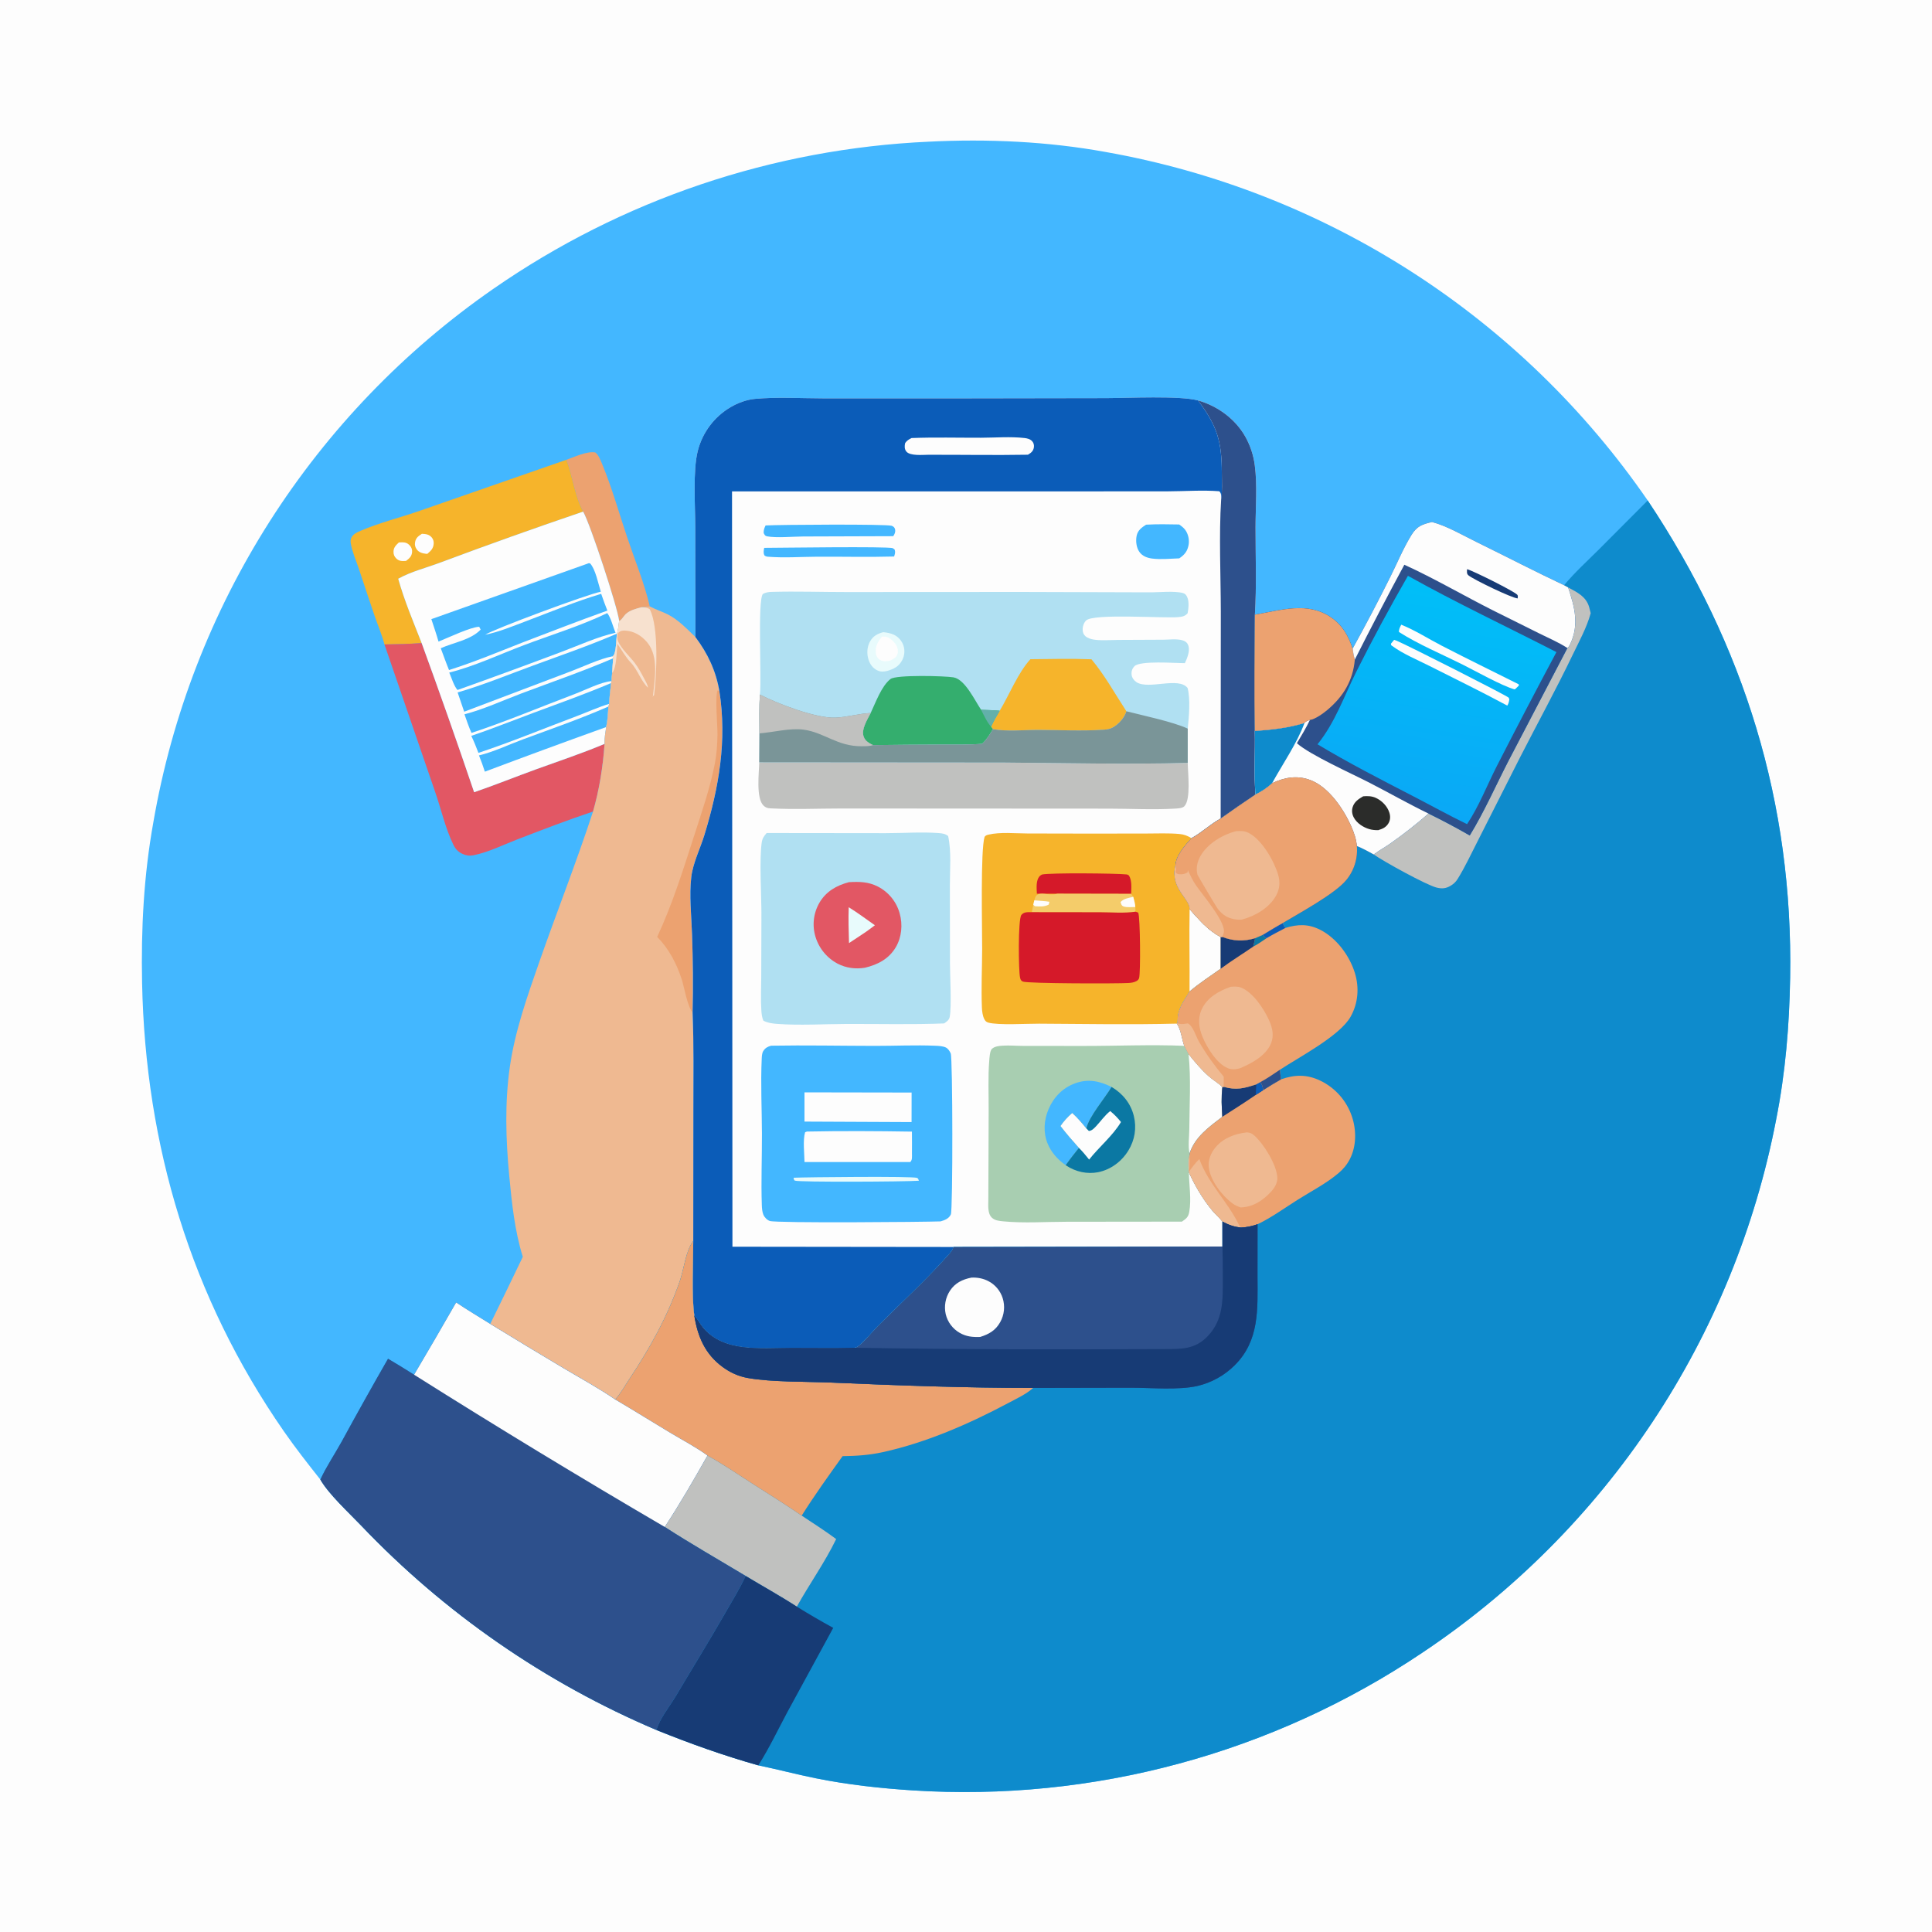 <?xml version="1.0" encoding="utf-8" ?>
<svg xmlns="http://www.w3.org/2000/svg" xmlns:xlink="http://www.w3.org/1999/xlink" width="1024" height="1024">
	<path fill="#FDFDFD" d="M0 0L1024 0L1024 1024L0 1024L0 0Z"/>
	<path fill="#43B7FF" d="M169.807 784.219C163.168 775.836 156.566 767.425 150.468 758.637C101.172 687.594 77.065 607.213 75.308 521.009C74.724 492.37 76.195 464.014 81.283 435.789Q82.196 430.487 83.242 425.209Q84.287 419.931 85.462 414.681Q86.638 409.43 87.943 404.211Q89.249 398.991 90.684 393.805Q92.118 388.62 93.681 383.471Q95.244 378.323 96.934 373.215Q98.624 368.107 100.44 363.042Q102.256 357.978 104.198 352.96Q106.139 347.942 108.204 342.973Q110.27 338.005 112.457 333.09Q114.645 328.174 116.954 323.314Q119.263 318.455 121.692 313.654Q124.121 308.853 126.668 304.114Q129.216 299.374 131.88 294.7Q134.544 290.025 137.323 285.418Q140.102 280.811 142.995 276.275Q145.887 271.738 148.892 267.274Q151.896 262.811 155.01 258.423Q158.124 254.036 161.346 249.727Q164.568 245.418 167.896 241.19Q171.224 236.962 174.655 232.818Q178.087 228.674 181.62 224.617Q185.154 220.559 188.787 216.59Q192.42 212.622 196.15 208.745Q199.88 204.867 203.706 201.084Q207.531 197.3 211.449 193.613Q215.367 189.925 219.376 186.336Q223.384 182.747 227.48 179.258Q231.576 175.77 235.757 172.384Q239.939 168.998 244.203 165.717Q248.467 162.435 252.811 159.261Q257.155 156.087 261.577 153.021Q264.745 150.823 267.95 148.681Q271.156 146.539 274.399 144.454Q277.641 142.369 280.92 140.341Q284.199 138.313 287.513 136.343Q290.827 134.372 294.175 132.461Q297.523 130.549 300.904 128.696Q304.285 126.844 307.698 125.051Q311.111 123.258 314.555 121.525Q317.999 119.792 321.473 118.12Q324.947 116.448 328.449 114.837Q331.952 113.226 335.482 111.677Q339.013 110.128 342.57 108.641Q346.127 107.154 349.71 105.729Q353.292 104.305 356.899 102.944Q360.506 101.583 364.137 100.285Q367.767 98.987 371.42 97.753Q375.072 96.52 378.746 95.35Q382.42 94.181 386.113 93.076Q389.807 91.971 393.519 90.931Q397.232 89.891 400.962 88.917Q404.692 87.942 408.439 87.034Q412.186 86.125 415.948 85.282Q419.71 84.439 423.486 83.662Q427.262 82.885 431.052 82.175Q434.841 81.464 438.642 80.82Q442.443 80.177 446.255 79.6Q450.067 79.023 453.889 78.513Q457.71 78.003 461.54 77.56Q465.37 77.117 469.207 76.741Q473.044 76.366 476.887 76.058Q480.73 75.749 484.578 75.509Q488.426 75.268 492.277 75.095C523.434 73.519 555.375 74.966 586.099 80.571Q591.493 81.526 596.862 82.615Q602.231 83.704 607.571 84.925Q612.911 86.146 618.22 87.499Q623.528 88.853 628.802 90.337Q634.075 91.821 639.31 93.435Q644.545 95.049 649.738 96.793Q654.932 98.536 660.08 100.407Q665.229 102.279 670.33 104.277Q675.43 106.275 680.48 108.399Q685.53 110.523 690.525 112.771Q695.521 115.019 700.459 117.391Q705.397 119.762 710.276 122.255Q715.154 124.747 719.969 127.36Q724.784 129.973 729.532 132.704Q734.281 135.435 738.961 138.283Q743.641 141.131 748.248 144.094Q752.856 147.057 757.389 150.133Q761.922 153.209 766.377 156.396Q770.833 159.584 775.208 162.88Q779.583 166.177 783.875 169.581Q788.168 172.985 792.374 176.494Q796.581 180.003 800.699 183.616Q804.818 187.228 808.846 190.941Q812.874 194.654 816.808 198.466Q820.743 202.278 824.582 206.186Q828.421 210.093 832.162 214.095Q835.903 218.097 839.544 222.19Q843.185 226.283 846.723 230.465Q850.262 234.647 853.696 238.916Q857.129 243.184 860.457 247.536Q863.784 251.888 867.002 256.321Q870.22 260.755 873.328 265.266C924.59 342.113 950.409 425.779 948.816 518.267C948.38 543.611 946.335 568.585 941.376 593.49Q940.348 598.833 939.187 604.148Q938.027 609.463 936.736 614.748Q935.444 620.034 934.022 625.285Q932.6 630.537 931.049 635.751Q929.498 640.966 927.818 646.141Q926.138 651.315 924.33 656.447Q922.523 661.579 920.589 666.664Q918.655 671.749 916.596 676.785Q914.537 681.821 912.353 686.804Q910.17 691.787 907.864 696.715Q905.558 701.643 903.131 706.512Q900.704 711.381 898.157 716.189Q895.61 720.997 892.945 725.74Q890.28 730.483 887.499 735.159Q884.717 739.834 881.82 744.44Q878.924 749.045 875.914 753.578Q872.905 758.11 869.784 762.567Q866.663 767.023 863.433 771.401Q860.203 775.779 856.865 780.075Q853.528 784.372 850.085 788.585Q846.642 792.797 843.096 796.924Q839.55 801.05 835.903 805.087Q832.255 809.124 828.51 813.07Q824.764 817.016 820.921 820.867Q817.079 824.719 813.142 828.474Q809.206 832.23 805.178 835.887Q801.149 839.544 797.032 843.1Q792.914 846.656 788.71 850.109Q784.506 853.562 780.217 856.91Q775.929 860.258 771.559 863.499Q767.189 866.74 762.74 869.872Q758.291 873.003 753.766 876.024Q750.073 878.503 746.33 880.906Q742.587 883.308 738.795 885.634Q735.004 887.96 731.166 890.208Q727.327 892.455 723.444 894.624Q719.561 896.793 715.634 898.882Q711.707 900.971 707.738 902.979Q703.769 904.987 699.76 906.914Q695.751 908.84 691.703 910.684Q687.656 912.528 683.571 914.289Q679.487 916.05 675.367 917.727Q671.247 919.404 667.094 920.997Q662.941 922.589 658.756 924.097Q654.572 925.604 650.357 927.025Q646.142 928.446 641.899 929.781Q637.656 931.116 633.387 932.363Q629.117 933.611 624.823 934.771Q620.529 935.931 616.213 937.003Q611.896 938.075 607.558 939.059Q603.22 940.042 598.863 940.937Q594.506 941.832 590.132 942.637Q585.757 943.442 581.367 944.158Q576.977 944.874 572.574 945.499Q568.17 946.125 563.754 946.66Q559.339 947.196 554.913 947.641Q550.487 948.086 546.054 948.44Q541.62 948.795 537.18 949.059Q532.74 949.322 528.295 949.495Q523.85 949.668 519.403 949.75Q514.956 949.832 510.508 949.823Q506.06 949.814 501.613 949.714Q497.167 949.614 492.723 949.423Q488.279 949.232 483.84 948.95C466.515 947.814 449.408 945.961 432.38 942.52C422.17 940.456 412.113 937.791 401.925 935.67C383.486 930.457 365.714 924.124 347.948 916.938Q342.431 914.595 336.976 912.112Q331.521 909.629 326.13 907.008Q320.74 904.387 315.419 901.629Q310.097 898.871 304.847 895.978Q299.598 893.086 294.424 890.06Q289.25 887.035 284.155 883.878Q279.06 880.721 274.047 877.436Q269.034 874.15 264.106 870.738Q259.178 867.326 254.339 863.789Q249.5 860.252 244.753 856.593Q240.006 852.934 235.354 849.155Q230.702 845.376 226.147 841.479Q221.593 837.583 217.139 833.571Q212.686 829.56 208.336 825.436Q203.986 821.313 199.743 817.079Q195.5 812.846 191.366 808.506C184.927 801.775 174.296 792.006 169.807 784.219Z"/>
	<path fill="#ECA270" d="M300.168 243.704C304.395 242.257 311.075 238.999 315.502 239.803C317.279 241.146 318.347 244.014 319.193 246.057C324.406 258.635 328.145 272.108 332.498 285.03C336.499 296.905 341.568 309.223 344.4 321.393L339.917 321.876C337.011 322.64 333.849 323.418 331.586 325.525C330.801 326.255 328.922 329.292 328.169 329.029C327.208 321.502 312.91 277.879 309.082 271.168C304.624 263.069 303.53 252.433 300.168 243.704Z"/>
	<path fill="#F6B42B" d="M300.168 243.704C303.53 252.433 304.624 263.069 309.082 271.168Q270.976 284.115 233.275 298.2C225.972 300.983 217.886 302.917 211.061 306.743C214.351 318.463 219.064 329.522 223.484 340.842C216.909 341.327 210.363 341.477 203.773 341.568C202.459 336.506 200.278 331.406 198.559 326.451C195.668 318.112 192.982 309.711 190.164 301.348C188.73 297.095 186.652 292.421 185.926 288.023C185.745 286.929 185.765 285.934 186.272 284.922C187.232 283.009 189.245 282.142 191.109 281.339C201.211 276.985 212.363 274.28 222.77 270.634L300.168 243.704Z"/>
	<path fill="#FDFDFD" d="M211.415 287.506Q212.236 287.434 213.061 287.438C214.786 287.433 215.979 287.799 217.189 289.106C218.151 290.145 218.556 291.369 218.398 292.778C218.149 295.006 216.876 296.001 215.218 297.288C213.296 297.449 211.537 297.496 210.046 296.023C208.989 294.979 208.532 293.871 208.567 292.393C208.622 290.123 209.877 288.959 211.415 287.506Z"/>
	<path fill="#FDFDFD" d="M223.622 282.918C225.67 283.019 227.434 283.189 228.854 284.891C229.601 285.787 229.927 286.884 229.868 288.039C229.732 290.691 228.388 291.94 226.484 293.558C226.201 293.538 225.916 293.528 225.634 293.499C223.822 293.307 221.912 292.708 220.831 291.114C220.024 289.925 219.753 288.845 219.986 287.433C220.38 285.05 221.737 284.168 223.622 282.918Z"/>
	<path fill="#E25764" d="M223.484 340.842Q237.854 380.205 251.297 419.894C262.302 416.11 273.118 411.756 284.056 407.775C296.199 403.356 308.516 399.299 320.422 394.267C319.647 406.05 317.601 418.788 314.317 430.132C300.764 434.661 287.464 439.764 274.139 444.912C266.792 447.75 258.655 451.804 250.929 453.308C248.858 453.711 247.012 453.46 245.092 452.564C242.725 451.46 241.373 449.946 240.241 447.617C236.004 438.899 233.734 428.538 230.494 419.323L203.773 341.568C210.363 341.477 216.909 341.327 223.484 340.842Z"/>
	<path fill="#FDFDFD" d="M309.082 271.168C312.91 277.879 327.208 321.502 328.169 329.029C327.851 331.217 327.751 333.792 326.958 335.844C326.71 338.258 326.601 345.822 325.128 347.505C325.01 347.64 324.846 347.727 324.705 347.837L324.98 348.925C324.839 351.499 324.55 354.097 324.465 356.669C324.311 358.119 324.126 359.551 324.113 361.01L323.869 362.038C323.579 365.671 322.925 369.425 322.89 373.052L322.463 374.475C322.239 378.098 322.076 381.808 321.282 385.361C320.866 388.308 320.321 391.283 320.422 394.267C308.516 399.299 296.199 403.356 284.056 407.775C273.118 411.756 262.302 416.11 251.297 419.894Q237.855 380.205 223.484 340.842C219.064 329.522 214.351 318.463 211.061 306.743C217.886 302.917 225.972 300.983 233.275 298.2Q270.976 284.115 309.082 271.168Z"/>
	<path fill="#43B7FF" d="M322.463 374.475C322.239 378.098 322.076 381.808 321.282 385.361Q289.045 396.938 256.986 408.999C256.071 406.074 254.985 403.24 253.871 400.386C261.626 398.53 269.542 394.714 277.054 391.928C292.243 386.295 307.628 381 322.463 374.475Z"/>
	<path fill="#43B7FF" d="M249.795 390.034C260.88 386.26 271.805 381.884 282.784 377.807C296.533 372.701 310.369 367.779 323.869 362.038C323.579 365.671 322.925 369.425 322.89 373.052C317.066 374.797 311.229 377.476 305.519 379.622C288.297 386.095 271.016 393.257 253.578 399.038C252.407 395.983 251.233 392.975 249.795 390.034Z"/>
	<path fill="#43B7FF" d="M246.178 378.595C256.369 375.95 266.645 371.187 276.535 367.47C292.69 361.397 309.126 355.736 324.98 348.925C324.839 351.499 324.55 354.097 324.465 356.669C324.311 358.119 324.126 359.551 324.113 361.01C318.56 361.443 310.035 365.802 304.633 367.846C286.506 374.702 268.295 382.388 249.904 388.457C248.453 385.294 247.36 381.871 246.178 378.595Z"/>
	<path fill="#43B7FF" d="M326.958 335.844C326.71 338.258 326.601 345.822 325.128 347.505C325.01 347.64 324.846 347.727 324.705 347.837C317.55 349.251 309.002 353.405 302.09 355.997L246.022 377.218L242.552 367.008C255.889 363.126 268.911 357.786 281.943 352.981C296.969 347.441 312.267 342.222 326.958 335.844Z"/>
	<path fill="#43B7FF" d="M321.86 324.948C323.891 327.588 324.873 332.211 326.269 335.376C316.553 337.526 306.54 342.196 297.183 345.663Q269.922 355.931 242.481 365.711C240.587 363.599 239.284 359.152 238.117 356.473C251.518 353.131 264.645 346.886 277.558 342.001C292.177 336.47 307.794 331.734 321.86 324.948Z"/>
	<path fill="#43B7FF" d="M312.135 298.482L312.772 298.631C315.581 301.577 317.167 309.563 318.435 313.63C311.654 314.829 261.033 333.672 257.153 336.431C264.473 334.948 271.56 331.971 278.534 329.347C291.764 324.37 305.106 318.781 318.644 314.744Q320.172 319.228 321.919 323.63C306.877 328.976 291.955 334.831 277.031 340.501C264.131 345.564 251.209 350.95 237.992 355.132C236.425 351.33 235.054 347.432 233.611 343.581C240.321 340.547 249.591 339.187 254.762 333.691L253.979 332.211C249.501 332.284 237.41 338.078 232.417 340.055C231.304 336.058 229.902 332.107 228.628 328.156L312.135 298.482Z"/>
	<path fill="#EFB991" d="M344.4 321.393L344.973 321.694C347.873 323.2 351.054 324.19 353.982 325.665C359.472 328.429 364.187 333.422 368.578 337.644C375.099 346.319 379.421 355.478 381.276 366.248C385.385 392.545 381.071 417.34 373.357 442.523C371.149 449.733 367.341 457.228 366.416 464.703C365.218 474.393 366.461 485.421 366.799 495.217C367.274 508.948 367.437 522.85 367.079 536.584C367.798 553.791 367.476 571.097 367.489 588.32L367.439 657.7C363.409 663.107 362.539 672.622 360.311 679.033C353.747 697.92 344.472 714.602 333.432 731.163C331.158 734.574 328.869 738.814 326.04 741.731C317.375 735.818 307.887 730.628 298.856 725.268Q279.276 713.61 259.843 701.71Q268.565 683.967 277.106 666.137C272.812 652.574 271.251 637.371 269.91 623.261C268.083 604.034 267.483 584.451 270.25 565.278C272.963 546.472 279.436 528.162 285.681 510.303C295.059 483.486 305.474 457.149 314.317 430.132C317.601 418.788 319.647 406.05 320.422 394.267C320.321 391.283 320.866 388.308 321.282 385.361C322.076 381.808 322.239 378.098 322.463 374.475L322.89 373.052C322.925 369.425 323.579 365.671 323.869 362.038L324.113 361.01C324.126 359.551 324.311 358.119 324.465 356.669C324.55 354.097 324.839 351.499 324.98 348.925L324.705 347.837C324.846 347.727 325.01 347.64 325.128 347.505C326.601 345.822 326.71 338.258 326.958 335.844C327.751 333.792 327.851 331.217 328.169 329.029C328.922 329.292 330.801 326.255 331.586 325.525C333.849 323.418 337.011 322.64 339.917 321.876L344.4 321.393Z"/>
	<path fill="#F7E1CF" d="M339.917 321.876C341.792 321.985 342.746 321.844 344.344 322.878C349.29 332.021 348.04 357.925 346.686 368.427L345.88 369.18L346.015 369.309C346.982 360.225 349.322 348.042 343.076 340.535C340.075 336.928 336.139 334.509 331.372 334.219C329.785 334.123 328.746 334.397 327.556 335.509C326.942 336.914 327.022 338.518 327.618 339.944C329.206 343.74 333.889 348.022 336.449 351.401C338.403 353.98 339.811 356.608 341.302 359.461C342.13 361.046 343.222 362.697 343.449 364.492C339.639 360.887 338.039 355.065 334.378 351.23C331.697 348.421 329.465 344.436 327.22 341.227C326.822 345.079 326.902 353.862 324.465 356.669C324.55 354.097 324.839 351.499 324.98 348.925L324.705 347.837C324.846 347.727 325.01 347.64 325.128 347.505C326.601 345.822 326.71 338.258 326.958 335.844C327.751 333.792 327.851 331.217 328.169 329.029C328.922 329.292 330.801 326.255 331.586 325.525C333.849 323.418 337.011 322.64 339.917 321.876Z"/>
	<path fill="#ECA270" d="M348.315 496.579C356.323 479.423 361.953 461.436 367.749 443.447C371.853 430.708 376.415 417.619 378.934 404.452C379.866 399.58 380.185 394.431 380.282 389.48C380.37 385.039 378.867 368.925 380.35 365.9L381.276 366.248C385.385 392.545 381.071 417.34 373.357 442.523C371.149 449.733 367.341 457.228 366.416 464.703C365.218 474.393 366.461 485.421 366.799 495.217C367.274 508.948 367.437 522.85 367.079 536.584C364.408 533.754 362.605 522.95 361.304 518.985C358.582 510.686 354.509 502.809 348.315 496.579Z"/>
	<path fill="#FDFDFD" d="M368.578 337.644L368.496 279.605C368.488 268.244 367.175 249.335 369.833 238.996Q370.06 238.096 370.331 237.209Q370.602 236.321 370.917 235.448Q371.232 234.575 371.589 233.718Q371.947 232.862 372.346 232.024Q372.745 231.186 373.186 230.369Q373.626 229.552 374.106 228.758Q374.586 227.964 375.105 227.194Q375.623 226.424 376.179 225.681Q376.736 224.938 377.328 224.224Q377.92 223.509 378.546 222.825Q379.173 222.14 379.833 221.487Q380.493 220.834 381.184 220.215Q381.875 219.596 382.596 219.011Q383.317 218.427 384.066 217.879Q384.815 217.331 385.59 216.82Q386.365 216.31 387.164 215.838C391.044 213.568 395.62 211.831 400.115 211.414C411.866 210.323 424.186 211.11 435.997 211.123L502.463 211.142L586.215 211.004C598.083 210.973 624.938 209.612 634.987 212.23C645.34 215.196 654.795 222.055 660.097 231.533Q661.069 233.278 661.87 235.107Q662.672 236.936 663.296 238.833Q663.92 240.73 664.361 242.677Q664.802 244.625 665.056 246.606C666.46 257.084 665.48 268.822 665.465 279.408C665.442 294.764 666.075 310.45 665.118 325.773C664.953 346.287 664.711 366.88 665.099 387.39C665.334 398.576 664.629 409.999 665.408 421.137Q656.098 427.362 646.978 433.862C641.484 436.84 636.921 441.362 631.522 444.25C628.081 448.143 623.225 453.374 622.995 458.791C620.08 470.893 630.725 476.275 630.526 481.857C635.856 487.767 639.899 492.8 647.016 496.654L647.014 513.433C641.397 517.419 635.75 521.057 630.476 525.523C628.055 529.551 625.061 533.487 624.318 538.26C624.106 539.625 624.292 541.074 624.034 542.4L623.692 542.542C625.818 545.13 626.537 551.024 627.682 554.307L629.957 558.646C633.379 562.902 636.728 566.963 640.856 570.575C643.033 572.48 645.986 574.117 647.893 576.192C647.257 581.349 647.5 586.744 647.856 591.92C640.879 597.282 633.353 602.569 630.516 611.337L630.445 612.286C629.642 615.106 629.897 618.463 630.135 621.361C633.521 628.705 637.382 635.336 642.54 641.6C644.192 643.605 646.421 645.432 647.923 647.472L647.929 660.688L505.388 660.925C504.905 662.334 504.371 663.203 503.385 664.326C491.554 677.805 478.041 690.124 465.349 702.797C462.691 705.452 457.122 712.295 454.255 713.914C453.697 714.229 453.637 714.211 453.102 714.336C441.884 714.63 430.586 714.383 419.359 714.422C411.069 714.45 402.328 715.018 394.1 714.033C385.78 713.037 378.083 710.294 372.594 703.673C371.117 701.891 370.06 699.831 368.617 698.026L367.996 697.259C366.476 686.686 367.452 669.048 367.439 657.7L367.489 588.32C367.476 571.097 367.798 553.791 367.079 536.584C367.437 522.85 367.274 508.948 366.799 495.217C366.461 485.421 365.218 474.393 366.416 464.703C367.341 457.228 371.149 449.733 373.357 442.523C381.071 417.34 385.385 392.545 381.276 366.248C379.421 355.478 375.099 346.319 368.578 337.644Z"/>
	<path fill="#43B7FF" d="M405.043 290.378C412.026 290.373 470.73 289.498 473.186 290.55C473.58 290.719 473.87 291.069 474.212 291.328C474.644 292.768 474.334 293.596 473.896 294.962C460.435 295.34 446.884 295.005 433.412 295.063C424.766 295.1 415.619 295.777 407.017 295.071C406.225 295.006 405.811 294.853 405.174 294.389C404.478 292.947 404.779 291.878 405.043 290.378Z"/>
	<path fill="#43B7FF" d="M405.773 278.497C413.519 278.076 469.938 277.712 472.638 278.684C473.631 279.042 474.284 279.693 474.445 280.764C474.649 282.118 474.142 283.107 473.43 284.189L425.687 284.349C420.378 284.374 411.442 285.221 406.538 284.262C405.415 284.043 405.273 283.434 404.758 282.532C404.718 280.889 405.069 279.969 405.773 278.497Z"/>
	<path fill="#43B7FF" d="M607.445 278.091C613.258 277.762 619.15 277.861 624.969 277.984C626.187 278.833 627.356 279.691 628.24 280.905C629.793 283.037 630.454 286.147 629.999 288.733C629.393 292.17 627.843 294.043 625.028 295.942C620.385 296.084 615.274 296.641 610.673 296.049C608.025 295.708 605.5 294.781 603.904 292.531C602.251 290.201 601.874 286.66 602.455 283.917C603.062 281.052 605.112 279.583 607.445 278.091Z"/>
	<path fill="#2D508C" d="M634.987 212.23C645.34 215.196 654.795 222.055 660.097 231.533Q661.069 233.278 661.87 235.107Q662.672 236.936 663.296 238.833Q663.92 240.73 664.361 242.677Q664.802 244.625 665.056 246.606C666.46 257.084 665.48 268.822 665.465 279.408C665.442 294.764 666.075 310.45 665.118 325.773C664.953 346.287 664.711 366.88 665.099 387.39C665.334 398.576 664.629 409.999 665.408 421.137Q656.098 427.362 646.978 433.862L647.057 324.271C647.028 305.096 646.022 283.677 647.233 264.774C647.249 264.678 647.267 264.582 647.28 264.485C647.886 260.08 647.587 255.355 647.586 250.913C647.583 233.861 645.203 225.903 634.987 212.23Z"/>
	<path fill="#C0C1BF" d="M402.414 404.069L531.699 404.168C564.219 404.397 597.023 405.225 629.521 404.344C629.59 409.635 631.296 423.682 627.724 427.346C626.65 428.446 623.977 428.509 622.521 428.593C611.051 429.257 599.219 428.606 587.699 428.595L517.961 428.554L446.057 428.517C433.594 428.525 420.823 429.105 408.386 428.445C406.845 428.363 405.808 428.08 404.663 426.962C400.587 422.982 402.322 409.412 402.414 404.069Z"/>
	<path fill="#43B7FF" d="M408.704 554.244C426.98 553.922 445.28 554.309 463.557 554.338C474.279 554.354 485.134 553.816 495.839 554.268C497.569 554.34 499.766 554.458 501.333 555.203C502.49 555.753 503.413 557.187 503.895 558.325C504.986 560.902 505.068 641.299 503.967 643.681C502.929 645.924 500.729 646.71 498.531 647.362C489.756 647.701 411.73 648.338 408.025 647.144C406.592 646.682 405.157 645.182 404.588 643.793C403.965 642.273 403.833 640.304 403.777 638.682C403.344 626.098 403.892 613.321 403.841 600.714C403.789 587.691 403.131 574.409 403.716 561.411C403.776 560.075 403.819 558.244 404.55 557.079C405.587 555.428 406.881 554.731 408.704 554.244Z"/>
	<path fill="#E8FBFC" d="M420.617 624.222C427.572 623.91 483.656 623.347 486.05 624.304C486.724 624.573 486.769 625.195 487.037 625.814C480.173 626.346 423.154 626.64 421.3 625.758C420.699 625.472 420.761 624.812 420.617 624.222Z"/>
	<path fill="#FDFDFD" d="M426.393 578.973L483.17 579.069L483.147 594.724L426.393 594.464L426.393 578.973Z"/>
	<path fill="#FDFDFD" d="M427.661 599.745C446.178 599.381 464.819 599.487 483.338 599.779C483.356 603.69 483.416 607.608 483.359 611.518C483.336 613.151 483.642 614.732 482.447 615.904L426.405 615.892C426.346 611.403 425.473 604.382 426.714 600.127L427.661 599.745Z"/>
	<path fill="#B0E0F2" d="M406.334 441.522L469.386 441.593C478.603 441.611 488.27 440.867 497.426 441.543C499.376 441.687 500.946 441.885 502.535 443.103C504.325 451.367 503.449 460.727 503.457 469.184L503.504 510.439C503.512 517.274 504.417 532.93 503.394 538.885C503.09 540.653 501.753 541.514 500.384 542.442C483.155 543.112 465.718 542.652 448.47 542.718C436.408 542.765 423.789 543.578 411.781 542.673C409.316 542.487 406.775 542.156 404.585 540.959C403.881 539.296 403.658 537.479 403.537 535.687C403.141 529.839 403.455 523.792 403.474 517.921L403.566 484.233C403.561 474.102 402.417 456.193 403.694 446.788C404.014 444.431 404.789 443.304 406.334 441.522Z"/>
	<path fill="#E25764" d="M449.992 467.563C455.486 467.265 460.257 467.32 465.318 469.912Q465.839 470.18 466.345 470.475Q466.851 470.769 467.341 471.089Q467.832 471.409 468.305 471.754Q468.778 472.099 469.233 472.468Q469.688 472.836 470.123 473.228Q470.558 473.62 470.973 474.033Q471.388 474.447 471.781 474.881Q472.173 475.315 472.543 475.769Q472.913 476.223 473.259 476.695Q473.606 477.168 473.927 477.657Q474.248 478.147 474.544 478.652Q474.84 479.157 475.109 479.677Q475.379 480.197 475.621 480.73Q475.864 481.263 476.078 481.808Q476.293 482.353 476.479 482.908Q476.665 483.463 476.823 484.027C478.541 490.008 477.941 496.773 474.726 502.151C471.04 508.317 465.158 511.313 458.404 512.926C453.484 513.719 448.53 513.1 444.067 510.818Q443.543 510.544 443.033 510.244Q442.523 509.945 442.028 509.62Q441.533 509.296 441.055 508.948Q440.577 508.599 440.117 508.228Q439.656 507.856 439.215 507.463Q438.773 507.069 438.352 506.654Q437.93 506.239 437.53 505.804Q437.129 505.368 436.75 504.914Q436.372 504.46 436.016 503.987Q435.66 503.514 435.328 503.025Q434.996 502.535 434.688 502.03Q434.381 501.525 434.099 501.005Q433.816 500.485 433.56 499.952Q433.304 499.419 433.074 498.874Q432.844 498.329 432.642 497.773Q432.439 497.217 432.264 496.652Q432.09 496.093 431.946 495.527Q431.801 494.96 431.686 494.386Q431.571 493.813 431.485 493.234Q431.399 492.656 431.343 492.073Q431.287 491.491 431.261 490.907Q431.235 490.322 431.239 489.737Q431.243 489.153 431.277 488.569Q431.311 487.985 431.375 487.403Q431.439 486.822 431.533 486.244Q431.627 485.667 431.75 485.095Q431.873 484.523 432.026 483.959Q432.178 483.394 432.359 482.838Q432.541 482.282 432.75 481.735Q432.96 481.189 433.197 480.655Q433.434 480.12 433.699 479.598Q433.963 479.077 434.254 478.569C437.779 472.482 443.373 469.297 449.992 467.563Z"/>
	<path fill="#E8FBFC" d="M449.838 480.854C454.585 483.766 459.139 487.216 463.711 490.405C462.102 491.68 460.393 492.855 458.735 494.068L449.993 499.861C449.819 493.521 449.601 487.195 449.838 480.854Z"/>
	<path fill="#A8CEB1" d="M626.44 647.491L565.277 647.56C554.313 647.566 542.553 648.402 531.678 647.328C529.555 647.118 527.347 646.925 525.718 645.4C523.327 643.161 523.836 638.82 523.835 635.803L524.012 588.714C524.052 580.038 523.623 571.077 524.3 562.44C524.421 560.889 524.623 556.836 525.774 555.867C527.325 554.562 529.47 554.35 531.42 554.223C535.122 553.982 538.935 554.355 542.651 554.348L573.941 554.375C591.773 554.404 609.893 553.565 627.682 554.307L629.957 558.646C633.379 562.902 636.728 566.963 640.856 570.575C643.033 572.48 645.986 574.117 647.893 576.192C647.257 581.349 647.5 586.744 647.856 591.92C640.879 597.282 633.353 602.569 630.516 611.337L630.445 612.286C629.642 615.106 629.897 618.463 630.135 621.361C630.241 628.102 631.518 635.685 630.333 642.304C629.829 645.118 628.745 645.885 626.44 647.491Z"/>
	<path fill="#FDFDFD" d="M629.957 558.646C633.379 562.902 636.728 566.963 640.856 570.575C643.033 572.48 645.986 574.117 647.893 576.192C647.257 581.349 647.5 586.744 647.856 591.92C640.879 597.282 633.353 602.569 630.516 611.337C629.58 607.866 630.326 602.442 630.348 598.767C630.428 585.595 631.324 571.739 629.957 558.646Z"/>
	<path fill="#43B7FF" d="M564.837 617.562C560.73 614.753 557.147 610.747 555.261 606.122C552.852 600.21 553.291 593.675 555.765 587.862C558.468 581.511 563.281 576.568 569.808 574.187C576.756 571.652 582.73 572.967 589.14 576.091C585.515 582.204 577.208 591.71 575.775 598.079C573.413 595.191 571.076 592.41 568.3 589.908C565.895 591.955 563.871 594.215 562.066 596.81C565.173 600.829 568.437 604.615 571.835 608.385C569.424 611.396 567.05 614.402 564.837 617.562Z"/>
	<path fill="#0B78A3" d="M589.14 576.091C594.991 579.533 599.3 584.791 600.949 591.468C602.519 597.826 601.47 604.263 598.043 609.836C594.496 615.607 588.706 619.968 582.013 621.295C576.224 622.443 570.104 621.058 565.192 617.818C565.07 617.738 564.955 617.647 564.837 617.562C567.05 614.402 569.424 611.396 571.835 608.385C568.437 604.615 565.173 600.829 562.066 596.81C563.871 594.215 565.895 591.955 568.3 589.908C571.076 592.41 573.413 595.191 575.775 598.079C577.208 591.71 585.515 582.204 589.14 576.091Z"/>
	<path fill="#FDFDFD" d="M588.44 588.887C590.636 590.693 592.371 592.48 594.14 594.698C589.85 601.916 582.497 607.931 577.261 614.593C575.523 612.43 573.818 610.332 571.835 608.385C568.437 604.615 565.173 600.829 562.066 596.81C563.871 594.215 565.895 591.955 568.3 589.908C571.076 592.41 573.413 595.191 575.775 598.079L577.123 599.431C578.69 599.368 579.971 597.965 580.985 596.883C583.479 594.223 585.555 591.151 588.44 588.887Z"/>
	<path fill="#F6B42B" d="M623.692 542.542C599.409 543.147 575.074 542.709 550.786 542.566C544.47 542.529 528.974 543.485 523.768 541.987C522.678 541.673 522.144 541.05 521.651 540.052C520.786 538.3 520.506 535.941 520.429 534.013C520.016 523.706 520.532 513.234 520.561 502.908C520.591 492.108 519.628 450.616 521.853 443.53C522.45 442.802 522.957 442.603 523.848 442.391C530.177 440.892 538.046 441.742 544.532 441.76L578.14 441.827L607.617 441.787C613.365 441.783 619.268 441.508 624.989 442.019C627.622 442.255 629.237 442.912 631.522 444.25C628.081 448.143 623.225 453.374 622.995 458.791C620.08 470.893 630.725 476.275 630.526 481.857C635.856 487.767 639.899 492.8 647.016 496.654L647.014 513.433C641.397 517.419 635.75 521.057 630.476 525.523C628.055 529.551 625.061 533.487 624.318 538.26C624.106 539.625 624.292 541.074 624.034 542.4L623.692 542.542Z"/>
	<path fill="#FDFDFD" d="M630.526 481.857C635.856 487.767 639.899 492.8 647.016 496.654L647.014 513.433C641.397 517.419 635.75 521.057 630.476 525.523C630.624 510.969 630.244 496.411 630.526 481.857Z"/>
	<path fill="#D51929" d="M549.56 473.689C549.47 470.756 548.909 466.55 551.175 464.247C551.319 464.102 552.064 463.564 552.347 463.502C556.658 462.555 591.676 462.873 597.003 463.458C597.707 463.535 597.565 463.582 598.353 464.021C600.054 466.781 599.589 470.63 599.538 473.769L560.403 473.696L549.56 473.689Z"/>
	<path fill="#F4CC6A" d="M560.403 473.696L599.538 473.769L600.656 475.358C601.138 477.163 601.596 478.87 601.745 480.737L601.86 483.21C595.922 484.131 589.046 483.519 583.01 483.516L546.917 483.474L547.644 479.533L548.218 477.194C548.511 476.361 548.723 475.132 549.418 474.566C550.618 473.589 552.011 473.584 553.463 473.747C555.434 473.969 557.843 474.29 559.79 473.851C559.996 473.804 560.199 473.748 560.403 473.696Z"/>
	<path fill="#FDFDFD" d="M548.218 477.194C550.859 477.486 553.597 477.514 556.206 477.95L555.843 479.456C553.604 480.673 550.968 480.487 548.509 480.32L547.644 479.533L548.218 477.194Z"/>
	<path fill="#FDFDFD" d="M600.656 475.358C601.138 477.163 601.596 478.87 601.745 480.737C599.958 480.747 597.408 481.023 595.713 480.498C594.342 480.073 594.331 479.31 593.911 478.097C595.668 476.217 598.266 475.898 600.656 475.358Z"/>
	<path fill="#D51929" d="M601.86 483.21L603.272 483.694C604.36 485.861 604.6 516.066 603.722 518.48C603.43 519.285 602.929 519.677 602.214 520.064C600.948 520.749 599.556 520.9 598.143 521.002C592.886 521.381 544.457 521.337 542.126 520.251C541.07 519.759 540.916 519.254 540.655 518.172C539.831 514.75 539.531 487.188 541.347 484.95C542.647 483.349 544.413 483.458 546.28 483.465L546.917 483.474L583.01 483.516C589.046 483.519 595.922 484.131 601.86 483.21Z"/>
	<path fill="#B0E0F2" d="M402.748 368.136C402.766 367.983 402.785 367.829 402.802 367.675C403.7 359.21 401.439 318.035 404.361 314.78C405.924 313.99 407.198 313.775 408.949 313.723C422.188 313.325 435.629 313.818 448.893 313.805L541.641 313.756L609.011 313.959C613.943 314.017 622.44 313.077 627.043 314.338C628.209 314.658 628.777 315.419 629.252 316.488C630.348 318.951 629.941 322.453 629.471 325.023C628.116 326.673 626.406 326.914 624.369 327.09C616.54 327.764 579.55 325.078 575.663 328.865C574.403 330.092 573.751 332.192 573.845 333.934C573.915 335.244 574.268 336.292 575.281 337.181C576.52 338.269 578.357 338.799 579.956 339.03C583.925 339.605 588.27 339.192 592.291 339.173L616.498 339.062C619.669 339.037 623.773 338.476 626.797 339.394C628.555 339.928 629.532 340.86 629.986 342.651C630.678 345.378 629.153 349.052 627.997 351.486C622.94 351.507 604.231 350 601.275 353.127C600.029 354.445 599.576 355.871 599.777 357.669C599.954 359.253 601.066 360.722 602.375 361.566C608.815 365.717 624.602 358.509 629.452 364.645C631.028 370.704 630.166 379.887 629.519 386.186L629.521 404.344C597.023 405.225 564.219 404.397 531.699 404.168L402.414 404.069L402.508 388.708C402.499 381.872 402.294 374.957 402.748 368.136Z"/>
	<path fill="#E8FBFC" d="M468.109 335.07C469.996 335.235 472.147 335.612 473.852 336.45Q474.292 336.668 474.707 336.928Q475.123 337.189 475.512 337.489Q475.9 337.789 476.257 338.125Q476.614 338.462 476.936 338.832Q477.258 339.202 477.542 339.602Q477.826 340.002 478.07 340.429Q478.313 340.855 478.513 341.303Q478.714 341.75 478.869 342.216Q479.017 342.681 479.119 343.159Q479.221 343.637 479.276 344.122Q479.33 344.607 479.337 345.096Q479.344 345.584 479.304 346.071Q479.263 346.557 479.175 347.038Q479.087 347.518 478.952 347.987Q478.817 348.457 478.637 348.911Q478.457 349.365 478.234 349.799C476.452 353.281 473.783 354.559 470.187 355.631C468.191 356.066 466.745 356.175 464.867 355.252C462.63 354.153 461.158 352.123 460.383 349.793C459.31 346.57 459.483 342.917 461.165 339.93C462.745 337.124 465.094 335.861 468.109 335.07Z"/>
	<path fill="#FDFDFD" d="M467.48 337.376C468.013 337.392 468.546 337.388 469.079 337.419C471.124 337.537 473.226 339.478 474.432 341.02C475.556 342.458 476.172 344.477 475.787 346.29C475.337 348.415 473.599 349.196 471.868 350.126Q471.276 350.243 470.681 350.34C468.861 350.629 467.137 350.509 465.687 349.21C464.766 348.386 464.335 347.273 464.196 346.078C463.774 342.439 465.358 340.112 467.48 337.376Z"/>
	<path fill="#F6B42B" d="M546.148 349.393C556.887 349.279 567.772 349.023 578.504 349.433C585.549 357.891 591.005 367.77 597.004 376.986C595.961 380.486 592.865 383.924 589.637 385.649C588.073 386.485 586.545 386.647 584.797 386.768C573.487 387.55 561.699 386.896 550.343 386.875C542.676 386.861 533.75 387.813 526.278 386.461L525.293 385.154C526.646 382.22 528.237 379.476 529.877 376.696C534.977 368.237 539.573 356.525 546.148 349.393Z"/>
	<path fill="#34AE6E" d="M461.476 377.909C464.08 372.453 467.17 363.665 471.963 359.902C474.955 357.553 500.767 358.238 505.329 359.004C511.529 360.047 516.69 371.353 520.014 376.203C523.284 376.357 526.623 376.378 529.877 376.696C528.237 379.476 526.646 382.22 525.293 385.154L526.278 386.461C524.683 389.131 523.243 391.554 521.016 393.754L520.554 394.22C513.376 394.816 506.062 394.596 498.86 394.638Q480.794 394.686 462.729 394.926C460.679 393.962 458.549 392.741 457.759 390.468C456.36 386.444 459.752 381.36 461.476 377.909Z"/>
	<path fill="#63B0AA" d="M520.014 376.203C523.284 376.357 526.623 376.378 529.877 376.696C528.237 379.476 526.646 382.22 525.293 385.154C523.038 382.651 521.513 379.189 520.014 376.203Z"/>
	<path fill="#7A9598" d="M402.748 368.136C412.037 372.937 432.442 380.791 442.838 380.366C449.092 380.111 455.245 378.178 461.476 377.909C459.752 381.36 456.36 386.444 457.759 390.468C458.549 392.741 460.679 393.962 462.729 394.926Q480.794 394.686 498.86 394.638C506.062 394.596 513.376 394.816 520.554 394.22L521.016 393.754C523.243 391.554 524.683 389.131 526.278 386.461C533.75 387.813 542.676 386.861 550.343 386.875C561.699 386.896 573.487 387.55 584.797 386.768C586.545 386.647 588.073 386.485 589.637 385.649C592.865 383.924 595.961 380.486 597.004 376.986C605.672 379.207 621.738 382.564 629.519 386.186L629.521 404.344C597.023 405.225 564.219 404.397 531.699 404.168L402.414 404.069L402.508 388.708C402.499 381.872 402.294 374.957 402.748 368.136Z"/>
	<path fill="#C0C1BF" d="M402.748 368.136C412.037 372.937 432.442 380.791 442.838 380.366C449.092 380.111 455.245 378.178 461.476 377.909C459.752 381.36 456.36 386.444 457.759 390.468C458.549 392.741 460.679 393.962 462.729 394.926C460.868 395.569 458.723 395.507 456.763 395.526C443.802 395.655 437.021 388.27 426.013 386.75C418.75 385.747 409.883 388.133 402.508 388.708C402.499 381.872 402.294 374.957 402.748 368.136Z"/>
	<path fill="#0B5CB8" d="M368.578 337.644L368.496 279.605C368.488 268.244 367.175 249.335 369.833 238.996Q370.06 238.096 370.331 237.209Q370.602 236.321 370.917 235.448Q371.232 234.575 371.589 233.718Q371.947 232.862 372.346 232.024Q372.745 231.186 373.186 230.369Q373.626 229.552 374.106 228.758Q374.586 227.964 375.105 227.194Q375.623 226.424 376.179 225.681Q376.736 224.938 377.328 224.224Q377.92 223.509 378.546 222.825Q379.173 222.14 379.833 221.487Q380.493 220.834 381.184 220.215Q381.875 219.596 382.596 219.011Q383.317 218.427 384.066 217.879Q384.815 217.331 385.59 216.82Q386.365 216.31 387.164 215.838C391.044 213.568 395.62 211.831 400.115 211.414C411.866 210.323 424.186 211.11 435.997 211.123L502.463 211.142L586.215 211.004C598.083 210.973 624.938 209.612 634.987 212.23C645.203 225.903 647.583 233.861 647.586 250.913C647.587 255.355 647.886 260.08 647.28 264.485C647.267 264.582 647.249 264.678 647.233 264.774C647.161 263.002 647.55 261.642 646.249 260.375C637.37 259.664 627.981 260.386 619.057 260.414L564.334 260.452L387.99 260.441L388.21 660.791L505.388 660.925C504.905 662.334 504.371 663.203 503.385 664.326C491.554 677.805 478.041 690.124 465.349 702.797C462.691 705.452 457.122 712.295 454.255 713.914C453.697 714.229 453.637 714.211 453.102 714.336C441.884 714.63 430.586 714.383 419.359 714.422C411.069 714.45 402.328 715.018 394.1 714.033C385.78 713.037 378.083 710.294 372.594 703.673C371.117 701.891 370.06 699.831 368.617 698.026L367.996 697.259C366.476 686.686 367.452 669.048 367.439 657.7L367.489 588.32C367.476 571.097 367.798 553.791 367.079 536.584C367.437 522.85 367.274 508.948 366.799 495.217C366.461 485.421 365.218 474.393 366.416 464.703C367.341 457.228 371.149 449.733 373.357 442.523C381.071 417.34 385.385 392.545 381.276 366.248C379.421 355.478 375.099 346.319 368.578 337.644Z"/>
	<path fill="#FDFDFD" d="M483.165 232.17C495.373 231.704 507.721 232.041 519.944 232.012C527.423 231.995 535.56 231.313 542.962 232.158C544.484 232.332 545.986 232.681 547.071 233.86C547.885 234.743 548.168 235.982 547.976 237.151C547.646 239.159 546.432 240.055 544.823 241.011C527.217 241.318 509.565 240.996 491.953 241.04C488.992 241.047 482.263 241.771 480.328 239.248C479.323 237.938 479.399 236.317 479.757 234.808C480.753 233.434 481.66 232.923 483.165 232.17Z"/>
	<path fill="#0E8BCC" d="M873.328 265.266C924.59 342.113 950.409 425.779 948.816 518.267C948.38 543.611 946.335 568.585 941.376 593.49Q940.348 598.833 939.187 604.148Q938.027 609.463 936.736 614.748Q935.444 620.034 934.022 625.285Q932.6 630.537 931.049 635.751Q929.498 640.966 927.818 646.141Q926.138 651.315 924.33 656.447Q922.523 661.579 920.589 666.664Q918.655 671.749 916.596 676.785Q914.537 681.821 912.353 686.804Q910.17 691.787 907.864 696.715Q905.558 701.643 903.131 706.512Q900.704 711.381 898.157 716.189Q895.61 720.997 892.945 725.74Q890.28 730.483 887.499 735.159Q884.717 739.834 881.82 744.44Q878.924 749.045 875.914 753.578Q872.905 758.11 869.784 762.567Q866.663 767.023 863.433 771.401Q860.203 775.779 856.865 780.075Q853.528 784.372 850.085 788.585Q846.642 792.797 843.096 796.924Q839.55 801.05 835.903 805.087Q832.255 809.124 828.51 813.07Q824.764 817.016 820.921 820.867Q817.079 824.719 813.142 828.474Q809.206 832.23 805.178 835.887Q801.149 839.544 797.032 843.1Q792.914 846.656 788.71 850.109Q784.506 853.562 780.217 856.91Q775.929 860.258 771.559 863.499Q767.189 866.74 762.74 869.872Q758.291 873.003 753.766 876.024Q750.073 878.503 746.33 880.906Q742.587 883.308 738.795 885.634Q735.004 887.96 731.166 890.208Q727.327 892.455 723.444 894.624Q719.561 896.793 715.634 898.882Q711.707 900.971 707.738 902.979Q703.769 904.987 699.76 906.914Q695.751 908.84 691.703 910.684Q687.656 912.528 683.571 914.289Q679.487 916.05 675.367 917.727Q671.247 919.404 667.094 920.997Q662.941 922.589 658.756 924.097Q654.572 925.604 650.357 927.025Q646.142 928.446 641.899 929.781Q637.656 931.116 633.387 932.363Q629.117 933.611 624.823 934.771Q620.529 935.931 616.213 937.003Q611.896 938.075 607.558 939.059Q603.22 940.042 598.863 940.937Q594.506 941.832 590.132 942.637Q585.757 943.442 581.367 944.158Q576.977 944.874 572.574 945.499Q568.17 946.125 563.754 946.66Q559.339 947.196 554.913 947.641Q550.487 948.086 546.054 948.44Q541.62 948.795 537.18 949.059Q532.74 949.322 528.295 949.495Q523.85 949.668 519.403 949.75Q514.956 949.832 510.508 949.823Q506.06 949.814 501.613 949.714Q497.167 949.614 492.723 949.423Q488.279 949.232 483.84 948.95C466.515 947.814 449.408 945.961 432.38 942.52C422.17 940.456 412.113 937.791 401.925 935.67C383.486 930.457 365.714 924.124 347.948 916.938Q342.431 914.595 336.976 912.112Q331.521 909.629 326.13 907.008Q320.74 904.387 315.419 901.629Q310.097 898.871 304.847 895.978Q299.598 893.086 294.424 890.06Q289.25 887.035 284.155 883.878Q279.06 880.721 274.047 877.436Q269.034 874.15 264.106 870.738Q259.178 867.326 254.339 863.789Q249.5 860.252 244.753 856.593Q240.006 852.934 235.354 849.155Q230.702 845.376 226.147 841.479Q221.593 837.583 217.139 833.571Q212.686 829.56 208.336 825.436Q203.986 821.313 199.743 817.079Q195.5 812.846 191.366 808.506C184.927 801.775 174.296 792.006 169.807 784.219C172.897 777.446 177.383 770.812 181.016 764.249Q193.101 742.079 205.664 720.177Q212.638 724.289 219.473 728.628Q230.767 709.564 241.766 690.329C247.669 694.288 253.817 697.936 259.843 701.71Q279.276 713.61 298.856 725.268C307.887 730.628 317.375 735.818 326.04 741.731C328.869 738.814 331.158 734.574 333.432 731.163C344.472 714.602 353.747 697.92 360.311 679.033C362.539 672.622 363.409 663.107 367.439 657.7C367.452 669.048 366.476 686.686 367.996 697.259L368.617 698.026C370.06 699.831 371.117 701.891 372.594 703.673C378.083 710.294 385.78 713.037 394.1 714.033C402.328 715.018 411.069 714.45 419.359 714.422C430.586 714.383 441.884 714.63 453.102 714.336C453.637 714.211 453.697 714.229 454.255 713.914C457.122 712.295 462.691 705.452 465.349 702.797C478.041 690.124 491.554 677.805 503.385 664.326C504.371 663.203 504.905 662.334 505.388 660.925L647.929 660.688L647.923 647.472C646.421 645.432 644.192 643.605 642.54 641.6C637.382 635.336 633.521 628.705 630.135 621.361C629.897 618.463 629.642 615.106 630.445 612.286L630.516 611.337C633.353 602.569 640.879 597.282 647.856 591.92C647.5 586.744 647.257 581.349 647.893 576.192C645.986 574.117 643.033 572.48 640.856 570.575C636.728 566.963 633.379 562.902 629.957 558.646L627.682 554.307C626.537 551.024 625.818 545.13 623.692 542.542L624.034 542.4C624.292 541.074 624.106 539.625 624.318 538.26C625.061 533.487 628.055 529.551 630.476 525.523C635.75 521.057 641.397 517.419 647.014 513.433L647.016 496.654C639.899 492.8 635.856 487.767 630.526 481.857C630.725 476.275 620.08 470.893 622.995 458.791C623.225 453.374 628.081 448.143 631.522 444.25C636.921 441.362 641.484 436.84 646.978 433.862Q656.098 427.362 665.408 421.137C664.629 409.999 665.334 398.576 665.099 387.39C664.711 366.88 664.953 346.287 665.118 325.773C678.754 323.501 692.977 318.613 705.509 327.236C711.575 331.409 714.659 337.013 716.931 343.804Q727.282 325.048 736.85 305.88C740.525 298.52 743.815 290.492 748.134 283.518C751.047 278.813 753.878 277.886 759.001 276.684C767.059 278.84 775.101 283.615 782.601 287.295C798.09 294.893 813.391 302.817 828.996 310.184C834.584 303.461 841.24 297.406 847.436 291.235L873.328 265.266Z"/>
	<path fill="#C0C1BF" d="M831.133 311.359C835.866 313.89 840.607 316.117 842.26 321.681Q842.731 323.321 843.104 324.986C841.031 332.63 836.931 340.015 833.51 347.153C824.703 365.531 814.893 383.344 805.622 401.484L783.291 445.612C779.835 452.325 776.588 459.432 772.596 465.84C771.583 467.467 770.559 468.437 768.919 469.429C766.358 470.979 764.239 471.15 761.345 470.414C755.897 469.029 733.206 456.528 728.098 452.879C730.884 450.78 734.038 449.079 736.904 447.064C743.81 442.21 750.78 436.751 757.131 431.201C764.511 434.799 771.885 438.723 778.998 442.816C786.644 430.31 792.77 416.397 799.476 403.346L830.758 343.463C831.398 342.903 831.71 342.455 832.08 341.692C837.198 331.164 834.557 321.698 831.133 311.359Z"/>
	<path fill="#C0C1BF" d="M374.977 771.464C383.167 775.963 391.003 781.339 398.87 786.394C407.556 791.976 416.435 797.43 424.916 803.309C431.045 807.379 437.28 811.353 443.19 815.734C437.193 828.122 429.021 839.527 422.331 851.557C413.526 845.853 404.193 840.702 395.197 835.276C380.899 826.668 366.345 818.369 352.329 809.315C360.4 796.995 367.755 784.295 374.977 771.464Z"/>
	<path fill="#173B75" d="M395.197 835.276C404.193 840.702 413.526 845.853 422.331 851.557Q431.831 857.443 441.636 862.805L417.269 907.556C412.276 916.884 407.608 926.751 401.925 935.67C383.486 930.457 365.714 924.124 347.948 916.938C349.48 911.098 355.023 904.302 358.154 899.023C366.933 884.22 375.984 869.586 384.54 854.652C388.188 848.284 392.129 841.939 395.197 835.276Z"/>
	<path fill="#ECA270" d="M678.966 572.077C686.303 569.506 692.729 569.373 699.855 572.796Q700.585 573.149 701.296 573.539Q702.007 573.928 702.698 574.352Q703.389 574.776 704.057 575.234Q704.726 575.692 705.372 576.183Q706.017 576.673 706.637 577.196Q707.257 577.718 707.85 578.27Q708.444 578.822 709.009 579.404Q709.574 579.985 710.11 580.593Q710.645 581.202 711.15 581.836Q711.654 582.471 712.127 583.13Q712.599 583.788 713.038 584.47Q713.478 585.151 713.882 585.854Q714.287 586.556 714.656 587.278Q715.025 587.999 715.358 588.739Q715.691 589.478 715.987 590.233Q716.282 590.987 716.54 591.756C718.975 598.934 718.964 607.453 715.486 614.28C713.975 617.246 712.027 619.588 709.506 621.731C703.085 627.191 695.123 631.294 687.977 635.78C680.948 640.193 674.008 645.306 666.524 648.873C663.63 649.87 660.926 650.493 657.846 650.612C654.096 650.287 651.2 649.206 647.923 647.472C646.421 645.432 644.192 643.605 642.54 641.6C637.382 635.336 633.521 628.705 630.135 621.361C629.897 618.463 629.642 615.106 630.445 612.286L630.516 611.337C633.353 602.569 640.879 597.282 647.856 591.92C647.5 586.744 647.257 581.349 647.893 576.192L648.55 576.026C655.23 577.969 659.407 576.845 665.892 574.716L668.012 573.543C669.071 574.918 669.249 576.107 669.54 577.794C672.617 575.778 675.794 573.937 678.966 572.077Z"/>
	<path fill="#173B75" d="M668.012 573.543C669.071 574.918 669.249 576.107 669.54 577.794L665.552 580.351C659.755 584.354 653.779 588.108 647.856 591.92C647.5 586.744 647.257 581.349 647.893 576.192L648.55 576.026C655.23 577.969 659.407 576.845 665.892 574.716L668.012 573.543Z"/>
	<path fill="#0B5CB8" d="M668.012 573.543C669.071 574.918 669.249 576.107 669.54 577.794L665.552 580.351L665.892 574.716L668.012 573.543Z"/>
	<path fill="#EFB991" d="M630.445 612.286C630.585 615.141 630.427 617.98 630.307 620.833C631.994 618.515 633.611 616.325 635.671 614.317C640.492 627.497 650.543 636.725 656.557 648.978C656.901 649.679 657.259 650.104 657.846 650.612C654.096 650.287 651.2 649.206 647.923 647.472C646.421 645.432 644.192 643.605 642.54 641.6C637.382 635.336 633.521 628.705 630.135 621.361C629.897 618.463 629.642 615.106 630.445 612.286Z"/>
	<path fill="#EFB991" d="M660.883 600.18C662.52 600.305 663.499 600.69 664.715 601.76C669.801 606.233 676.725 617.388 677.019 624.26C677.135 626.952 675.526 629.625 673.765 631.537C669.363 636.316 664.183 639.743 657.539 639.974C655.969 639.4 654.52 638.773 653.169 637.771C647.663 633.69 641.586 625.803 640.714 618.887C640.218 614.951 641.724 611.166 644.217 608.169C648.429 603.105 654.534 600.91 660.883 600.18Z"/>
	<path fill="#ECA270" d="M669.255 495.508C672.798 493.365 676.324 491.184 679.957 489.196C680.287 490.323 680.416 491.04 681.352 491.799C687.893 489.804 693.504 489.629 699.784 492.828C708.412 497.221 715.276 506.524 718.103 515.661C720.505 523.427 719.869 531.707 715.871 538.842C710.137 549.074 688.519 560.29 678.337 567.022L678.966 572.077C675.794 573.937 672.617 575.778 669.54 577.794C669.249 576.107 669.071 574.918 668.012 573.543L665.892 574.716C659.407 576.845 655.23 577.969 648.55 576.026L647.893 576.192C645.986 574.117 643.033 572.48 640.856 570.575C636.728 566.963 633.379 562.902 629.957 558.646L627.682 554.307C626.537 551.024 625.818 545.13 623.692 542.542L624.034 542.4C624.292 541.074 624.106 539.625 624.318 538.26C625.061 533.487 628.055 529.551 630.476 525.523C635.75 521.057 641.397 517.419 647.014 513.433L647.016 496.654L647.821 496.585C653.689 498.829 659.175 499.095 665.238 497.266L669.255 495.508Z"/>
	<path fill="#0B78A3" d="M665.238 497.266L669.255 495.508C669.959 496.287 670.37 496.739 671.3 497.261C669.015 498.77 666.731 500.469 664.279 501.687L665.238 497.266Z"/>
	<path fill="#0B5CB8" d="M669.255 495.508C672.798 493.365 676.324 491.184 679.957 489.196C680.287 490.323 680.416 491.04 681.352 491.799C677.964 493.561 674.586 495.314 671.3 497.261C670.37 496.739 669.959 496.287 669.255 495.508Z"/>
	<path fill="#2D508C" d="M678.337 567.022L678.966 572.077C675.794 573.937 672.617 575.778 669.54 577.794C669.249 576.107 669.071 574.918 668.012 573.543C671.594 571.649 674.953 569.247 678.337 567.022Z"/>
	<path fill="#173B75" d="M647.821 496.585C653.689 498.829 659.175 499.095 665.238 497.266L664.279 501.687C658.58 505.634 652.554 509.294 647.014 513.433L647.016 496.654L647.821 496.585Z"/>
	<path fill="#EFB991" d="M624.034 542.4C624.332 542.473 624.629 542.553 624.929 542.619C626.477 542.959 628.042 542.65 629.589 542.431C632.336 543.768 633.844 549.26 635.367 551.919C639.141 558.509 643.742 564.868 648.611 570.681L648.55 576.026L647.893 576.192C645.986 574.117 643.033 572.48 640.856 570.575C636.728 566.963 633.379 562.902 629.957 558.646L627.682 554.307C626.537 551.024 625.818 545.13 623.692 542.542L624.034 542.4Z"/>
	<path fill="#EFB991" d="M652.324 523.008C654.122 522.889 656.118 522.765 657.823 523.448C664.166 525.988 670.023 534.862 672.71 540.934C674.42 544.799 675.33 548.956 673.674 553.004C671.004 559.533 663.329 563.673 657.132 566.235C655.064 566.861 652.785 566.994 650.757 566.161C644.883 563.749 639.741 555.262 637.373 549.578C635.42 544.891 634.72 539.875 636.866 535.113C639.765 528.682 645.981 525.241 652.324 523.008Z"/>
	<path fill="#ECA270" d="M326.04 741.731C328.869 738.814 331.158 734.574 333.432 731.163C344.472 714.602 353.747 697.92 360.311 679.033C362.539 672.622 363.409 663.107 367.439 657.7C367.452 669.048 366.476 686.686 367.996 697.259C369.756 708.404 373.722 717.744 383.084 724.575C387.141 727.535 391.41 729.461 396.364 730.354C408.884 732.611 427.642 732.226 440.78 732.793C476.401 734.33 511.926 735.628 547.593 735.624C544.021 738.889 538.825 741.281 534.549 743.561C513.793 754.632 490.972 764.608 467.916 769.669C460.762 771.239 453.889 771.709 446.591 771.794C439.155 782.165 431.714 792.501 424.916 803.309C416.435 797.43 407.556 791.976 398.87 786.394C391.003 781.339 383.167 775.963 374.977 771.464C368.868 767.012 361.749 763.292 355.248 759.394C345.492 753.544 335.847 747.491 326.04 741.731Z"/>
	<path fill="#2D508C" d="M647.923 647.472C651.2 649.206 654.096 650.287 657.846 650.612C660.926 650.493 663.63 649.87 666.524 648.873L666.501 676.612C666.55 693.826 667.631 710.59 654.32 723.705Q653.305 724.709 652.224 725.64Q651.143 726.572 650.001 727.427Q648.858 728.282 647.66 729.056Q646.461 729.83 645.212 730.521Q643.963 731.211 642.67 731.814Q641.376 732.417 640.044 732.929Q638.712 733.442 637.348 733.861Q635.984 734.281 634.595 734.606C624.608 736.846 610.231 735.55 599.692 735.519L547.593 735.624C511.926 735.628 476.401 734.33 440.78 732.793C427.642 732.226 408.884 732.611 396.364 730.354C391.41 729.461 387.141 727.535 383.084 724.575C373.722 717.744 369.756 708.404 367.996 697.259L368.617 698.026C370.06 699.831 371.117 701.891 372.594 703.673C378.083 710.294 385.78 713.037 394.1 714.033C402.328 715.018 411.069 714.45 419.359 714.422C430.586 714.383 441.884 714.63 453.102 714.336C453.637 714.211 453.697 714.229 454.255 713.914C457.122 712.295 462.691 705.452 465.349 702.797C478.041 690.124 491.554 677.805 503.385 664.326C504.371 663.203 504.905 662.334 505.388 660.925L647.929 660.688L647.923 647.472Z"/>
	<path fill="#FDFDFD" d="M514.91 677.156C517.947 677.015 521.01 677.569 523.73 678.958Q524.412 679.304 525.057 679.716Q525.701 680.128 526.301 680.602Q526.902 681.076 527.452 681.607Q528.003 682.138 528.498 682.721Q528.993 683.304 529.428 683.933Q529.863 684.562 530.233 685.231Q530.603 685.901 530.906 686.603Q531.208 687.306 531.439 688.035Q531.687 688.821 531.853 689.629Q532.019 690.436 532.102 691.257Q532.185 692.077 532.184 692.901Q532.183 693.726 532.098 694.546Q532.013 695.366 531.844 696.173Q531.676 696.98 531.426 697.766Q531.176 698.551 530.848 699.307Q530.519 700.063 530.115 700.782C527.646 705.192 524.142 707.168 519.5 708.615C515.551 708.757 512.181 708.467 508.683 706.452Q507.992 706.058 507.345 705.595Q506.698 705.132 506.102 704.606Q505.505 704.08 504.965 703.496Q504.425 702.912 503.948 702.276Q503.47 701.64 503.06 700.958Q502.649 700.277 502.31 699.557Q501.971 698.838 501.707 698.088Q501.443 697.337 501.256 696.564Q501.076 695.772 500.977 694.966Q500.878 694.16 500.859 693.348Q500.841 692.536 500.904 691.727Q500.966 690.917 501.11 690.118Q501.253 689.319 501.476 688.538Q501.699 687.757 501.998 687.002Q502.298 686.247 502.672 685.526Q503.045 684.805 503.489 684.125C506.221 679.967 510.165 678.076 514.91 677.156Z"/>
	<path fill="#173B75" d="M647.923 647.472C651.2 649.206 654.096 650.287 657.846 650.612C660.926 650.493 663.63 649.87 666.524 648.873L666.501 676.612C666.55 693.826 667.631 710.59 654.32 723.705Q653.305 724.709 652.224 725.64Q651.143 726.572 650.001 727.427Q648.858 728.282 647.66 729.056Q646.461 729.83 645.212 730.521Q643.963 731.211 642.67 731.814Q641.376 732.417 640.044 732.929Q638.712 733.442 637.348 733.861Q635.984 734.281 634.595 734.606C624.608 736.846 610.231 735.55 599.692 735.519L547.593 735.624C511.926 735.628 476.401 734.33 440.78 732.793C427.642 732.226 408.884 732.611 396.364 730.354C391.41 729.461 387.141 727.535 383.084 724.575C373.722 717.744 369.756 708.404 367.996 697.259L368.617 698.026C370.06 699.831 371.117 701.891 372.594 703.673C378.083 710.294 385.78 713.037 394.1 714.033C402.328 715.018 411.069 714.45 419.359 714.422C430.586 714.383 441.884 714.63 453.102 714.336C507.796 715.28 562.67 715.263 617.379 715.04C626.285 715.004 633.456 715.183 640.077 708.247C648.463 699.464 648.125 688.978 648.116 677.668Q648.153 669.177 647.929 660.688L647.923 647.472Z"/>
	<path fill="#2D508C" d="M716.931 343.804Q727.282 325.048 736.85 305.88C740.525 298.52 743.815 290.492 748.134 283.518C751.047 278.813 753.878 277.886 759.001 276.684C767.059 278.84 775.101 283.615 782.601 287.295C798.09 294.893 813.391 302.817 828.996 310.184L831.133 311.359C834.557 321.698 837.198 331.164 832.08 341.692C831.71 342.455 831.398 342.903 830.758 343.463L799.476 403.346C792.77 416.397 786.644 430.31 778.998 442.816C771.885 438.723 764.511 434.799 757.131 431.201C750.78 436.751 743.81 442.21 736.904 447.064C734.038 449.079 730.884 450.78 728.098 452.879C725.163 451.267 722.281 449.659 719.166 448.413Q719.219 449.018 719.242 449.625Q719.265 450.232 719.258 450.839Q719.251 451.447 719.215 452.053Q719.179 452.659 719.114 453.263Q719.048 453.867 718.953 454.467Q718.859 455.067 718.735 455.662Q718.611 456.256 718.458 456.844Q718.306 457.432 718.125 458.012Q717.943 458.592 717.734 459.162Q717.525 459.732 717.289 460.292Q717.052 460.851 716.789 461.399Q716.526 461.946 716.236 462.48Q715.946 463.014 715.631 463.533Q715.315 464.052 714.975 464.555Q714.635 465.058 714.271 465.544Q713.906 466.03 713.519 466.498C707.389 473.864 688.825 483.858 679.957 489.196C676.324 491.184 672.798 493.365 669.255 495.508L665.238 497.266C659.175 499.095 653.689 498.829 647.821 496.585L647.016 496.654C639.899 492.8 635.856 487.767 630.526 481.857C630.725 476.275 620.08 470.893 622.995 458.791C623.225 453.374 628.081 448.143 631.522 444.25C636.921 441.362 641.484 436.84 646.978 433.862Q656.098 427.362 665.408 421.137C664.629 409.999 665.334 398.576 665.099 387.39C664.711 366.88 664.953 346.287 665.118 325.773C678.754 323.501 692.977 318.613 705.509 327.236C711.575 331.409 714.659 337.013 716.931 343.804Z"/>
	<path fill="#FDFDFD" d="M691.408 383.186C692.171 382.19 693.152 381.969 694.288 381.581C692.23 385.851 689.822 389.865 687.38 393.921C694.289 400.098 716.422 410.015 725.67 414.765C736.18 420.163 746.498 426.065 757.131 431.201C750.78 436.751 743.81 442.21 736.904 447.064C734.038 449.079 730.884 450.78 728.098 452.879C725.163 451.267 722.281 449.659 719.166 448.413C718.845 444.758 717.704 441.485 716.253 438.142C712.248 428.917 704.19 416.985 694.368 413.391C687.336 410.818 680.798 412.029 674.239 415.104C671.611 417.635 668.641 419.471 665.408 421.137C664.629 409.999 665.334 398.576 665.099 387.39C673.996 386.843 682.878 385.826 691.408 383.186Z"/>
	<path fill="#2B2C2A" d="M722.514 422.056C724.829 421.863 727.037 421.898 729.187 422.874C732.448 424.353 735.327 427.301 736.404 430.749C736.991 432.627 736.947 434.6 735.933 436.324C734.647 438.51 732.807 439.306 730.475 440.01C728.863 440.021 727.314 439.899 725.756 439.446C722.542 438.512 719.209 436.359 717.576 433.365C716.633 431.634 716.341 429.721 716.923 427.818C717.799 424.956 720.058 423.482 722.514 422.056Z"/>
	<path fill="#0E8BCC" d="M665.099 387.39C673.996 386.843 682.878 385.826 691.408 383.186C687.52 393.837 679.758 405.049 674.239 415.104C671.611 417.635 668.641 419.471 665.408 421.137C664.629 409.999 665.334 398.576 665.099 387.39Z"/>
	<path fill="#ECA270" d="M665.118 325.773C678.754 323.501 692.977 318.613 705.509 327.236C711.575 331.409 714.659 337.013 716.931 343.804C717.172 345.808 717.489 347.641 718.096 349.569C717.106 360.685 712.099 369.059 703.555 376.268C701.419 378.07 697.071 381.242 694.288 381.581C693.152 381.969 692.171 382.19 691.408 383.186C682.878 385.826 673.996 386.843 665.099 387.39C664.711 366.88 664.953 346.287 665.118 325.773Z"/>
	<path fill="#FDFDFD" d="M716.931 343.804Q727.282 325.048 736.85 305.88C740.525 298.52 743.815 290.492 748.134 283.518C751.047 278.813 753.878 277.886 759.001 276.684C767.059 278.84 775.101 283.615 782.601 287.295C798.09 294.893 813.391 302.817 828.996 310.184L831.133 311.359C834.557 321.698 837.198 331.164 832.08 341.692C831.71 342.455 831.398 342.903 830.758 343.463C826.122 340.463 820.861 338.206 815.904 335.758L791.414 323.568C775.655 315.633 760.391 306.654 744.331 299.321Q730.875 324.268 718.096 349.569C717.489 347.641 717.172 345.808 716.931 343.804Z"/>
	<path fill="#173B75" d="M777.567 301.678C780.815 302.527 801.843 313.06 804.039 315.089C804.733 315.731 804.428 316.301 804.393 317.175C801.225 316.957 781.007 307.173 778.322 304.957C777.228 304.054 777.569 302.962 777.567 301.678Z"/>
	<path fill="#ECA270" d="M674.239 415.104C680.798 412.029 687.336 410.818 694.368 413.391C704.19 416.985 712.248 428.917 716.253 438.142C717.704 441.485 718.845 444.758 719.166 448.413Q719.219 449.018 719.242 449.625Q719.265 450.232 719.258 450.839Q719.251 451.447 719.215 452.053Q719.179 452.659 719.114 453.263Q719.048 453.867 718.953 454.467Q718.859 455.067 718.735 455.662Q718.611 456.256 718.458 456.844Q718.306 457.432 718.125 458.012Q717.943 458.592 717.734 459.162Q717.525 459.732 717.289 460.292Q717.052 460.851 716.789 461.399Q716.526 461.946 716.236 462.48Q715.946 463.014 715.631 463.533Q715.315 464.052 714.975 464.555Q714.635 465.058 714.271 465.544Q713.906 466.03 713.519 466.498C707.389 473.864 688.825 483.858 679.957 489.196C676.324 491.184 672.798 493.365 669.255 495.508L665.238 497.266C659.175 499.095 653.689 498.829 647.821 496.585L647.016 496.654C639.899 492.8 635.856 487.767 630.526 481.857C630.725 476.275 620.08 470.893 622.995 458.791C623.225 453.374 628.081 448.143 631.522 444.25C636.921 441.362 641.484 436.84 646.978 433.862Q656.098 427.362 665.408 421.137C668.641 419.471 671.611 417.635 674.239 415.104Z"/>
	<path fill="#EFB991" d="M622.995 458.791C623.072 459.025 623.167 459.254 623.227 459.493C623.518 460.639 623.313 461.172 623.011 462.27C623.765 463.156 623.925 463.236 625.152 463.364C626.591 463.514 628.303 463.194 629.476 462.337L629.57 461.236C630.937 463.991 632.038 466.517 633.774 469.084C637.155 474.084 650.277 489.166 648.57 494.55C648.351 495.24 648.087 495.913 647.821 496.585L647.016 496.654C639.899 492.8 635.856 487.767 630.526 481.857C630.725 476.275 620.08 470.893 622.995 458.791Z"/>
	<path fill="#EFB991" d="M655.044 440.543C657.53 440.387 659.487 440.298 661.759 441.437C668.767 444.95 675.283 456.285 677.449 463.649C678.59 467.528 678.311 471.204 676.314 474.754C672.626 481.309 665.21 485.558 658.123 487.43C655.417 487.632 652.194 487.006 649.819 485.66C648.08 484.674 646.63 483.24 645.42 481.663C644.571 480.556 634.801 464.03 634.692 463.627C633.781 460.25 634.558 456.744 636.25 453.745C639.942 447.2 647.926 442.408 655.044 440.543Z"/>
	<defs>
		<linearGradient id="gradient_0" gradientUnits="userSpaceOnUse" x1="751.63" y1="431.061" x2="771.121" y2="310.48">
			<stop offset="0" stop-color="#0AA8F6"/>
			<stop offset="1" stop-color="#00BFF8"/>
		</linearGradient>
	</defs>
	<path fill="url(#gradient_0)" d="M746.233 305.195C771.905 319.574 798.755 332.172 824.936 345.624Q808.867 375.717 793.33 406.087C788.208 416.134 783.82 427.494 777.562 436.825C767.89 432.116 758.38 426.849 748.816 421.907C731.824 413.126 714.704 404.357 698.31 394.496C707.714 382.854 712.263 369.243 718.845 356.081C727.403 338.968 736.699 321.785 746.233 305.195Z"/>
	<path fill="#FDFDFD" d="M742.677 331.094C750.031 334.039 757.086 338.59 764.138 342.23C777.64 349.199 791.314 355.862 804.9 362.668L805.07 363.316L803.204 365.151L802.719 365.378C796.102 363.549 781.914 355.58 775.184 352.215C764.101 346.674 751.91 341.606 741.481 334.972C741.381 333.436 742.043 332.457 742.677 331.094Z"/>
	<path fill="#FDFDFD" d="M738.926 339.126C739.425 339.296 739.921 339.475 740.41 339.672C745.41 341.682 798.369 368.552 799.561 369.731C799.819 369.986 799.835 370.402 799.972 370.738C799.747 372.023 799.608 372.864 798.892 373.986C785.349 366.692 771.444 359.932 757.714 352.992C751.197 349.698 743.622 346.616 737.771 342.275C737.148 341.812 737.384 342.105 737.235 341.151L738.926 339.126Z"/>
	<path fill="#2D508C" d="M241.766 690.329C247.669 694.288 253.817 697.936 259.843 701.71Q279.276 713.61 298.856 725.268C307.887 730.628 317.375 735.818 326.04 741.731C335.847 747.491 345.492 753.544 355.248 759.394C361.749 763.292 368.868 767.012 374.977 771.464C367.755 784.295 360.4 796.995 352.329 809.315C366.345 818.369 380.899 826.668 395.197 835.276C392.129 841.939 388.188 848.284 384.54 854.652C375.984 869.586 366.933 884.22 358.154 899.023C355.023 904.302 349.48 911.098 347.948 916.938Q342.431 914.595 336.976 912.112Q331.521 909.629 326.13 907.008Q320.74 904.387 315.419 901.629Q310.097 898.871 304.847 895.978Q299.598 893.086 294.424 890.06Q289.25 887.035 284.155 883.878Q279.06 880.721 274.047 877.436Q269.034 874.15 264.106 870.738Q259.178 867.326 254.339 863.789Q249.5 860.252 244.753 856.593Q240.006 852.934 235.354 849.155Q230.702 845.376 226.147 841.479Q221.593 837.583 217.139 833.571Q212.686 829.56 208.336 825.436Q203.986 821.313 199.743 817.079Q195.5 812.846 191.366 808.506C184.927 801.775 174.296 792.006 169.807 784.219C172.897 777.446 177.383 770.812 181.016 764.249Q193.101 742.079 205.664 720.177Q212.638 724.289 219.473 728.628Q230.767 709.564 241.766 690.329Z"/>
	<path fill="#FDFDFD" d="M241.766 690.329C247.669 694.288 253.817 697.936 259.843 701.71Q279.276 713.61 298.856 725.268C307.887 730.628 317.375 735.818 326.04 741.731C335.847 747.491 345.492 753.544 355.248 759.394C361.749 763.292 368.868 767.012 374.977 771.464C367.755 784.295 360.4 796.995 352.329 809.315Q285.226 770.084 219.473 728.628Q230.767 709.564 241.766 690.329Z"/>
</svg>
